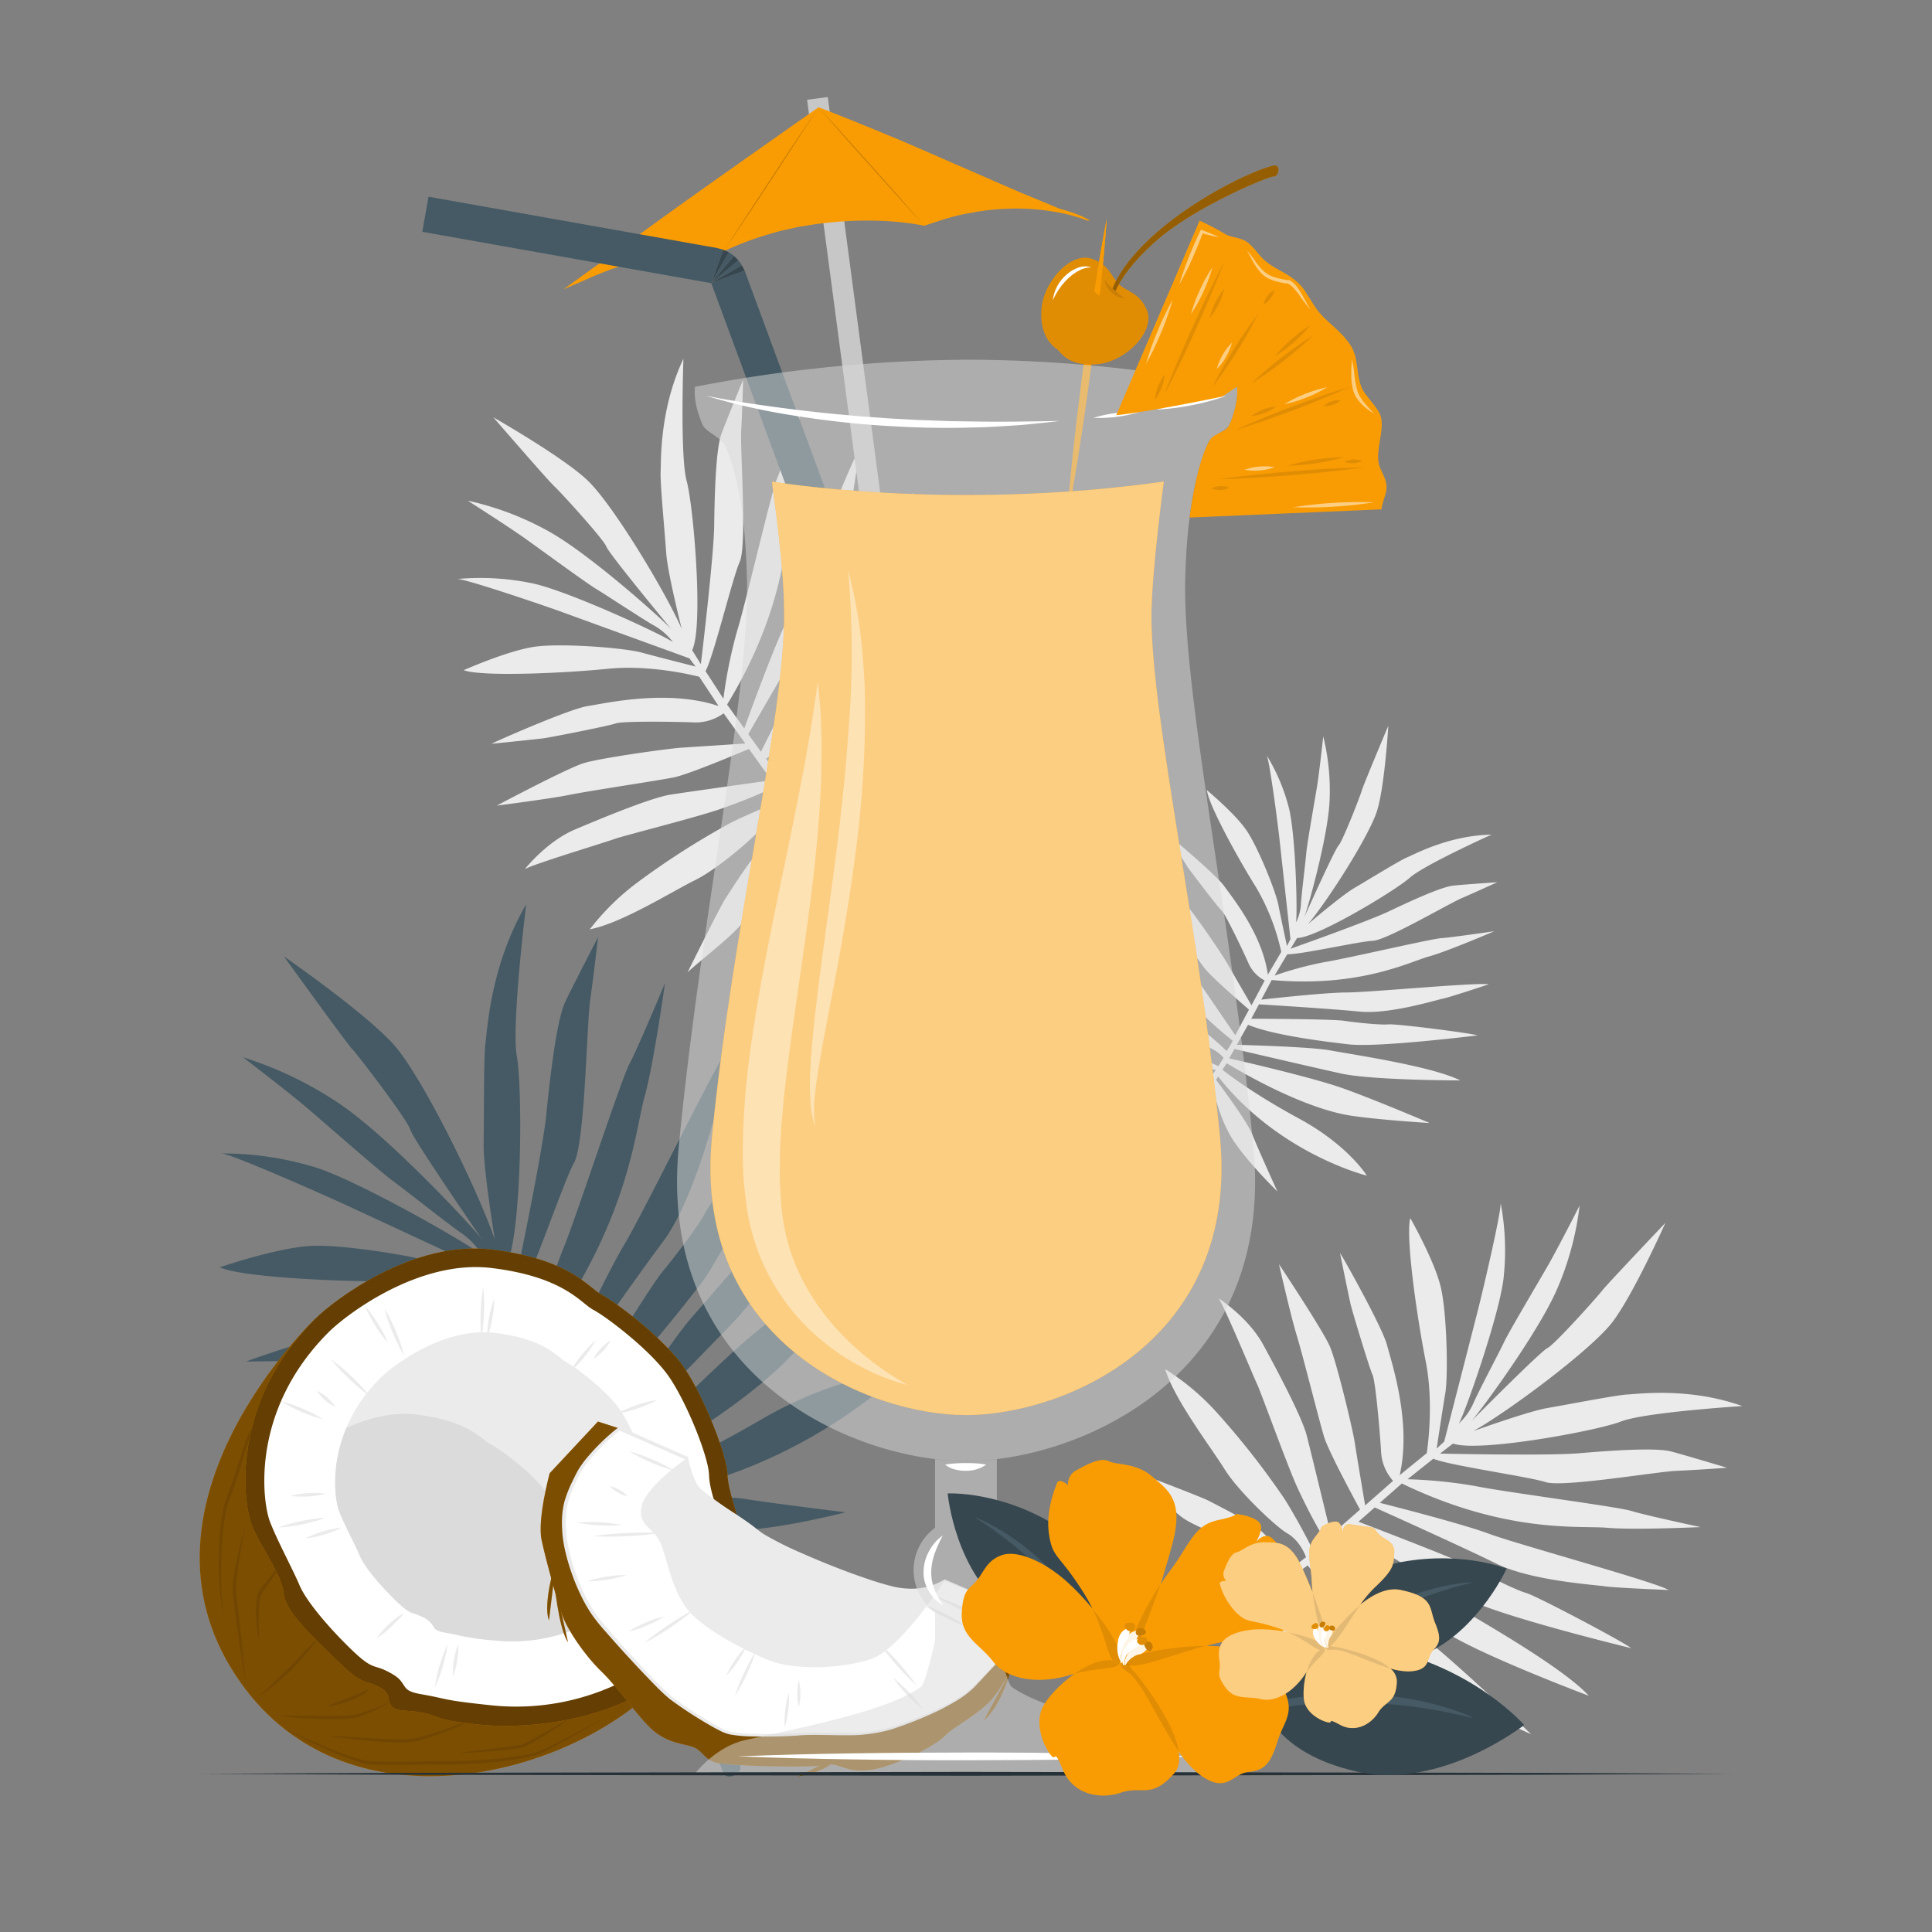 <svg xmlns="http://www.w3.org/2000/svg" viewBox="0 0 500 500"><rect x="0" y="0" width="500" height="500" fill="#808080" stroke="none"/><g id="freepik--background-complete--inject-480"><path d="M236.8,267.51c.18,1.23-2.29,2.68-3.31,1.48s-20.83-46.2-26.27-55.76a53.84,53.84,0,0,0-5.11,7.26c-2.21,3.87-7.73,16-11,19.54s-11.16,9.59-13.17,11.62c0,0,8.53-17.23,9.84-19.18s6.69-10.62,9.4-12.93,9.3-7.7,9.3-7.7L204.67,209s-4.26,1-6.56,4.15-12.48,11.82-18.17,14.6S160.79,239,152.65,240.5a63.26,63.26,0,0,1,12.61-12.34A206.92,206.92,0,0,1,189,213c3.45-1.81,13.41-6,13.93-5.93s-2.05-3.55-2.05-3.55a149.75,149.75,0,0,1-15.27,6.13C178.42,212,161,216.38,159,217.14s-20.88,6.45-23.17,7.79c0,0,5.61-7.14,13-10.27s19.81-8.24,24.64-9,26.17-3.73,26.17-3.73l-5.81-8.11s-15.34,6.56-19.53,7.39-21.83,3.46-26.87,4.49-18.86,2.79-18.86,2.79,18.22-9.69,22.53-11,21.77-3.77,25.4-4,16.39-1.07,16.39-1.07l-5.62-7.82a12.24,12.24,0,0,1-8.1,2.34c-5.2-.18-18.1-.35-19.8.28s-16.9,3.61-18.63,3.84-13.07,1.4-13.47,1.42,19.93-9,24.87-9.76,20.62-4.4,33.83,0l-5-7.57s-12.1-3.24-23.65-2.07-32.57,2.09-37.32.37c0,0,11.72-5.23,18.72-6.12s22.82.33,27.3,1.55,14,3.62,14,3.62l-1.61-2.12-33-12c-4.91-1.79-26.15-9-27.23-8.52a66,66,0,0,1,20.22,1.24c10,2.41,33.85,13.53,35.78,15.11a16,16,0,0,0-4.59-4.14c-2.58-1.38-12.56-8-15.24-9.61S140,142.27,135.7,139.22s-14.65-9.65-14.65-9.65a76.94,76.94,0,0,1,20.63,7.76c11,6,30.46,23.62,32.13,25.58,0,0-16.16-19.51-16.88-21.44s-12-14.3-13.44-15.58S127.67,108,127.67,108s17.74,10.09,24.27,16.21,20.14,28.68,24.48,38.51c0,0-3.66-14.46-4-19.58-.59-7.91-1.59-18.27-1.45-21.09s-.32-16.08,5.9-29.21c0,0-.91,25.34.84,31.65s4.42,37.57,1.42,43.78l2.25,3.62s3.34-27.61,3.45-35.82.43-19.89,1.88-23.79,5.61-14,5.61-14-.22,8.26-.5,13.23,1.54,29.56-.37,33.85-6.73,24.43-8.86,28.33l4.63,7.14a121.35,121.35,0,0,1,3.49-17.35c2.2-7,8.91-36.09,10.35-39.51s5.91-17.39,5.91-17.39-.91,17.38-2.19,24-.88,25.94-16.61,51.76l4.45,6.17s7.21-20.07,10.75-27.31,16.57-41.51,19.05-44.87c0,0-1.92,13.88-2.56,16.3s-3.27,18.88-8.63,27.47S193.66,190,193.66,190l3.27,4.55s12.25-24.67,14.72-28.24,6.86-10.55,7.85-13.11,15.05-23.8,16.91-25.7c0,0-11.43,32.77-16.85,41-2.42,3.69-13.53,21.21-21.25,27.89l4.45,6.5s11.66-22.2,15.93-27.89,20.28-28.89,28.9-35.33c0,0-13.26,27-20.2,35.55s-23.7,29-23.7,29l2.08,3s18.08-22.33,26.59-30.55S256,155.48,256,155.48s-8.54,14.93-14.22,23.1c-9.89,14.19-31.8,28.2-34.95,30.18l1.34,2.3s10.69-4.85,26.51-16,27.94-12.26,27.94-12.26-20,23.7-53,30.63l.67,1.15s17.22-3.24,22.24-2.85,21.35,1,21.35,1-13.32,4.75-22.7,5.83S211,216.35,211,216.35,235.84,260.91,236.8,267.51Z" style="fill:#ebebeb"></path><path d="M282.87,440.72c-1.2.29-2.9-2-1.8-3.16S325,412.31,334,406a54.29,54.29,0,0,0-7.72-4.37c-4.07-1.82-16.72-6.13-20.53-9.07s-10.64-10.17-12.86-12c0,0,18,6.8,20.05,7.9s11.23,5.63,13.8,8.09,8.56,8.51,8.56,8.51L338,403s-1.39-4.14-4.76-6.11-13-11.27-16.32-16.66-13-18-15.38-25.91A63.26,63.26,0,0,1,315,365.66a207.59,207.59,0,0,1,17.38,22.18c2.13,3.26,7.34,12.75,7.26,13.28s3.34-2.39,3.34-2.39a148.12,148.12,0,0,1-7.6-14.59c-3-7-9.07-23.86-10-25.82s-8.47-20.15-10-22.3c0,0,7.65,4.88,11.49,11.91S337,366.84,338.2,371.57s6.28,25.68,6.28,25.68l7.5-6.57s-8-14.63-9.27-18.72-5.58-21.38-7.1-26.3S331,327.17,331,327.17s11.43,17.18,13.19,21.34,5.89,21.29,6.43,24.89,2.68,16.2,2.68,16.2l7.23-6.36a12.24,12.24,0,0,1-3.12-7.83c-.33-5.19-1.43-18.05-2.22-19.68s-5.25-16.46-5.65-18.16-2.67-12.87-2.73-13.26,10.87,18.94,12.15,23.79,6.39,20.09,3.28,33.67l7-5.69s2-12.36-.26-23.74-5.26-32.21-4-37.1c0,0,6.35,11.15,7.92,18s1.91,22.75,1.14,27.32-2.23,14.32-2.23,14.32l1.95-1.8s7.45-29,8.74-34.07,6.43-26.91,5.82-27.93a66,66,0,0,1,.74,20.24c-1.41,10.22-10.15,35-11.53,37.09a16,16,0,0,0,3.67-5c1.12-2.71,6.73-13.29,8.07-16.11s8.74-15.26,11.36-19.82S408.8,312,408.8,312a77.15,77.15,0,0,1-5.69,21.3c-4.89,11.54-20.53,32.62-22.31,34.48,0,0,17.82-18,19.68-18.9s13-13.35,14.18-14.9S431,316.48,431,316.48s-8.3,18.64-13.76,25.74-26.56,22.85-35.92,28.14c0,0,14-5.06,19.08-5.95,7.82-1.37,18-3.38,20.86-3.52s16-1.89,29.64,3c0,0-25.3,1.59-31.41,4s-37,8.08-43.44,5.7l-3.38,2.6s27.81.61,36-.09,19.84-1.52,23.86-.45,14.44,4.21,14.44,4.21-8.24.59-13.22.8S404.43,385,400,383.57s-25-4.31-29.07-6.05l-6.66,5.31a122.61,122.61,0,0,1,17.61,1.77c7.23,1.51,36.8,5.33,40.35,6.44s17.88,4.17,17.88,4.17-17.39.8-24.15.18S390,397.06,362.8,383.93l-5.7,5s20.68,5.2,28.23,8,42.93,12.42,46.52,14.56c0,0-14-.56-16.47-.95s-19.11-1.41-28.19-5.9-31.41-14.51-31.41-14.51l-4.21,3.69s25.75,9.79,29.55,11.89,11.17,5.8,13.81,6.53,25.16,12.64,27.24,14.31c0,0-33.73-8.17-42.46-12.75-3.9-2.05-22.43-11.39-29.84-18.42l-6,5.07s23.24,9.42,29.32,13.12,30.74,17.35,38,25.3c0,0-28.12-10.56-37.35-16.62s-31.21-20.75-31.21-20.75l-2.83,2.37s24,15.81,33,23.48,23.48,21.48,23.48,21.48-15.69-7-24.37-11.9c-15.1-8.44-31.19-28.88-33.47-31.81l-2.15,1.55s5.87,10.17,18.55,24.82,14.93,26.6,14.93,26.6-25.53-17.55-35.67-49.74l-1.08.78S337.9,426,338,431s1.14,21.35,1.14,21.35-6-12.79-8-22,.14-20.32.14-20.32S289.34,439.12,282.87,440.72Z" style="fill:#ebebeb"></path><path d="M287.74,315.09c-.77.53-2.58-.66-2.11-1.75s24.32-29.56,29-36.44a40.39,40.39,0,0,0-6.62-1c-3.36-.21-13.45.12-16.93-.95s-10.23-4.34-12.28-5c0,0,14.53,0,16.28.25s9.43,1,11.91,2,8.32,3.72,8.32,3.72l1.34-2.15a9.4,9.4,0,0,0-5-3.05c-2.91-.5-12.18-4.5-16-7.43s-14-9.21-17.77-14.21a47.81,47.81,0,0,1,12.57,4.41,156,156,0,0,1,18.19,11c2.38,1.74,8.59,7.06,8.68,7.46s1.72-2.58,1.72-2.58a113.29,113.29,0,0,1-9.26-8.29c-4-4.12-12.77-14.44-14-15.58s-11.35-12-13-13.08c0,0,6.71,1.41,11.3,5.35s12.21,10.66,14.33,13.68,11.28,16.47,11.28,16.47l3.55-6.64s-9.58-8.2-11.54-10.76-9.64-13.62-12-16.69-8.2-11.83-8.2-11.83,12.66,9.09,15,11.56,9.84,13.48,11.18,15.87,6.21,10.75,6.21,10.75l3.42-6.43a9.21,9.21,0,0,1-4.3-4.7c-1.61-3.59-5.81-12.37-6.81-13.32s-8.1-10.23-8.83-11.33-5.32-8.38-5.47-8.64,12.74,10.49,14.93,13.57,9.87,12.5,11.29,22.92l3.47-5.9a57,57,0,0,0-6.51-16.7c-4.66-7.42-12.31-21.36-12.73-25.15,0,0,7.46,6.18,10.4,10.63s7.41,15.56,8.08,19,2.24,10.71,2.24,10.71l.9-1.79s-2.46-22.48-2.9-26.41-2.63-20.73-3.33-21.29a49.81,49.81,0,0,1,5.92,14.11c1.72,7.6,2.16,27.45,1.73,29.29a12,12,0,0,0,1.28-4.5c.07-2.21,1.21-11.18,1.4-13.54s2.11-13.11,2.75-17,1.63-13.15,1.63-13.15a58.52,58.52,0,0,1,1.65,16.57c-.38,9.46-5.81,28.53-6.58,30.32,0,0,7.81-17.47,8.88-18.6s5.66-12.92,6.05-14.32,6.84-16.7,6.84-16.7-.9,15.38-2.86,21.85-12.68,23.23-17.89,29.46c0,0,8.57-7.32,11.9-9.29,5.16-3.05,11.85-7.19,13.8-8S375,216.21,386,216c0,0-17.45,7.86-21.14,11.15s-24,15.56-29.18,15.61L334,245.53s19.81-7,25.41-9.66,13.61-6.36,16.74-6.68,11.33-.87,11.33-.87-5.67,2.61-9.13,4.09-19.51,10.93-23.05,11.07-18.79,3.61-22.15,3.48l-3.29,5.52A92.32,92.32,0,0,1,342.74,249c5.51-.86,27.42-6,30.23-6.2S386.72,241,386.72,241s-12.08,5.2-17,6.56-17.86,8.09-40.61,6.07l-2.69,5.08s16-1.84,22.09-1.86,33.65-2.66,36.76-2.11c0,0-10,3.34-11.89,3.72s-13.89,4.1-21.5,3.34-26.06-1.88-26.06-1.88l-2,3.73s20.8.05,24,.53,9.44,1.12,11.51.93,21.15,2.23,23.06,2.85c0,0-26,3.22-33.4,2.31-3.31-.4-18.89-2.07-26-5.06l-2.91,5.19s18.94.46,24.22,1.45,26.34,4.07,33.59,7.76c0,0-22.69,0-30.83-1.79s-27.58-6.34-27.58-6.34l-1.37,2.43s21.17,4.77,29.58,7.79S370,290.64,370,290.64s-13-.79-20.4-1.91c-12.92-2-29.73-12.1-32.13-13.56l-1.11,1.67s6.86,5.62,19.73,12.59,17.64,14.82,17.64,14.82-22.72-5.59-38.47-25.64l-.55.84s8,10.57,9.37,14.1,6.5,14.78,6.5,14.78-7.67-7.43-11.54-13.42-5.32-14.4-5.32-14.4S291.89,312.23,287.74,315.09Z" style="fill:#ebebeb"></path></g><g id="freepik--Plant--inject-480"><path d="M191.62,457.58c.09,1.54-3.13,3.08-4.28,1.47s-20.82-59.65-26.54-72.11a67.73,67.73,0,0,0-7.13,8.45c-3.17,4.57-11.36,19.08-15.84,23.07s-14.91,10.7-17.63,13c0,0,12.47-20.48,14.3-22.75s9.48-12.46,13.09-15S160,385.13,160,385.13l-1.88-3.74s-5.4.76-8.6,4.43S132.71,399.14,125.34,402s-25,11.84-35.29,12.88c0,0,5.74-6.82,17-14a257,257,0,0,1,31.17-16.18c4.49-1.87,17.32-6.06,18-5.85s-2.16-4.64-2.16-4.64a185.17,185.17,0,0,1-19.63,5.95c-9.23,2.1-31.32,5.63-33.95,6.35s-26.63,5.74-29.63,7.15c0,0,7.75-8.26,17.25-11.34s25.5-8.08,31.58-8.48,32.9-1.78,32.9-1.78l-6.33-10.7s-19.77,6.48-25.06,7-27.48,1.92-33.86,2.65-23.72,1.42-23.72,1.42,23.67-10.05,29.18-11.25,27.44-2.32,32-2.16,20.47.46,20.47.46l-6.13-10.33s-3.86,2.82-10.31,2-22.44-2.4-24.63-1.81-21.38,2.65-23.55,2.74-16.39.31-16.88.29,25.72-9,32-9.4,26.09-3.22,42,3.72l-5.35-9.95s-14.68-5.34-29.14-5.14-40.69-1-46.4-3.62c0,0,15.13-5.21,23.92-5.55s28.3,2.89,33.73,4.9,17,6,17,6l-1.76-2.8L90,312.07c-5.91-2.75-31.5-14.07-32.89-13.56a82.63,82.63,0,0,1,25,3.75c12.19,4.09,40.57,20.5,42.78,22.68a19.8,19.8,0,0,0-5.24-5.65c-3.06-2-14.73-11.31-17.89-13.6S85,291.48,80.05,287.22,62.9,273.63,62.9,273.63a95.91,95.91,0,0,1,24.78,11.89c13,8.65,35.25,32.66,37.11,35.27,0,0-17.93-26-18.62-28.47s-13.36-19.06-15-20.8-17.68-24-17.68-24S94.41,262,101.86,270.31s21.88,37.81,26.2,50.5c0,0-3-18.36-2.89-24.75.12-9.89,0-22.87.49-26.37s1.36-20,10.51-35.62c0,0-3.88,31.36-2.4,39.39s1.4,47.14-3,54.54l2.4,4.74s7.16-33.93,8.19-44.12,2.7-24.66,4.93-29.34,8.49-16.73,8.49-16.73-1.18,10.24-2.06,16.39-1.32,36.87-4.16,42-11,29.61-14.09,34.22l5,9.38s2.72-12.67,6.22-21.17,15-43.86,17.18-47.95,9.23-21,9.23-21-3,21.49-5.34,29.63-3.92,32.13-26.28,62.47l4.86,8.15s11.14-24.14,16.33-32.75,25.11-49.73,28.55-53.65c0,0-3.9,17-5,20s-6.12,23.09-13.71,33.18-25,35.15-25,35.15l3.55,6s17.92-29.3,21.37-33.46,9.67-12.35,11.17-15.43,21.29-27.91,23.81-30.07c0,0-17.77,39.44-25.39,49.08-3.41,4.31-19.12,24.87-29.44,32.32l4.82,8.56s16.9-26.31,22.83-32.9S207.55,307,219,300c0,0-19.42,32-29,41.95s-32.6,33.46-32.6,33.46l2.26,4s24.89-25.76,36.36-35,31.72-23.82,31.72-23.82-12.23,17.61-20.18,27.13c-13.83,16.55-42.57,31.56-46.69,33.68l1.41,3s13.81-4.86,34.67-17,36-12.17,36-12.17-27.38,27.25-69.15,32.26l.7,1.49s21.74-2.15,27.93-1.11,26.41,3.51,26.41,3.51-17.05,4.45-28.83,4.76-24.86-4.85-24.86-4.85S191.15,449.28,191.62,457.58Z" style="fill:#455a64"></path></g><g id="freepik--Coconut--inject-480"><path d="M81.56,341.32s-49.87,47.28-20.74,92c27.58,42.38,87.3,26.62,110.65,1.73Z" style="fill:#F99C04"></path><path d="M81.56,341.32s-49.87,47.28-20.74,92c27.58,42.38,87.3,26.62,110.65,1.73Z" style="opacity:0.5"></path><path d="M58.05,419.27A73.67,73.67,0,0,1,56.67,402a76.62,76.62,0,0,1,.64-8.68,28.38,28.38,0,0,1,.87-4.31c.22-.74.5-1.37.74-2.06l.71-2c.95-2.72,1.83-5.47,2.72-8.22l1.34-4.13a7.61,7.61,0,0,1,.38-1,5.62,5.62,0,0,1,.51-1c.36-.65.79-1.24,1.2-1.84A128.31,128.31,0,0,1,77.23,355.6c-1.9,2.18-3.79,4.37-5.62,6.6S68,366.68,66.33,369c-.38.6-.8,1.19-1.12,1.81l-.25.46-.2.47a9,9,0,0,0-.36,1l-1.3,4.13c-.86,2.76-1.72,5.52-2.65,8.27l-.74,2.05c-.24.67-.55,1.37-.74,2a27.55,27.55,0,0,0-.87,4.17c-.42,2.84-.61,5.72-.77,8.6s-.16,5.76-.06,8.64A67.18,67.18,0,0,0,58.05,419.27Z" style="opacity:0.1"></path><path d="M63.46,434.73c-.58-3.28-1.08-6.56-1.55-9.84S61,418.31,60.59,415l-.29-2.47a12.25,12.25,0,0,1,0-2.57,43.44,43.44,0,0,1,.73-5q1-4.89,2.42-9.67c-.3,1.63-.63,3.26-.91,4.89s-.61,3.26-.85,4.9-.5,3.27-.6,4.9a12.79,12.79,0,0,0,0,2.4l.33,2.47c.37,3.3.78,6.59,1.12,9.9S63.23,431.41,63.46,434.73Z" style="opacity:0.1"></path><path d="M67.08,439c.64-.67,1.31-1.3,2-1.95l2-1.89c1.32-1.27,2.7-2.5,4-3.78s2.48-2.7,3.76-4l1.94-2c.68-.64,1.32-1.29,2-1.9-.54.74-1.13,1.45-1.69,2.18l-1.75,2.12c-1.19,1.42-2.37,2.75-3.64,4.16a55.15,55.15,0,0,1-4.15,3.68C70.05,436.77,68.6,437.9,67.08,439Z" style="opacity:0.1"></path><path d="M73.29,447.22c3.3,1.53,6.61,3,10,4.44a83.11,83.11,0,0,0,10.2,3.72c.44.1.88.22,1.31.29s.86.15,1.31.16c.9.05,1.81.09,2.71.1,1.82,0,3.63,0,5.45,0,3.64,0,7.26-.2,10.93-.2,1.81.09,3.61,0,5.43-.05s3.62-.19,5.43-.33A87.83,87.83,0,0,0,136.8,454a17.37,17.37,0,0,0,2.59-.71,24.23,24.23,0,0,0,2.46-1.11c1.63-.8,3.24-1.63,4.85-2.47,3.24-1.66,6.45-3.38,9.67-5.08-3.13,1.87-6.29,3.67-9.46,5.46-1.6.88-3.2,1.74-4.82,2.58a24.65,24.65,0,0,1-2.48,1.19,20.21,20.21,0,0,1-2.66.8,78.15,78.15,0,0,1-10.86,1.51c-1.81.16-3.63.28-5.46.37s-3.66.17-5.48.09c-3.61,0-7.26.1-10.9.12-1.82,0-3.65,0-5.47,0-.92,0-1.83-.05-2.75-.13-.45,0-.93-.13-1.39-.19s-.9-.22-1.35-.33a80.78,80.78,0,0,1-10.2-4C79.78,450.52,76.5,448.93,73.29,447.22Z" style="opacity:0.1"></path><path d="M118.59,453.71c1.28-.2,2.57-.36,3.85-.54l3.86-.49c2.57-.34,5.16-.61,7.68-1a6.33,6.33,0,0,0,1.77-.48c.57-.26,1.14-.56,1.7-.86,1.14-.6,2.26-1.25,3.39-1.88l3.38-1.93,3.39-1.91c-1,.79-2.1,1.52-3.17,2.27L141.19,449c-1.09.72-2.21,1.38-3.34,2-.57.32-1.15.63-1.75.91a7.13,7.13,0,0,1-2,.57c-2.59.41-5.17.65-7.76.83S121.19,453.68,118.59,453.71Z" style="opacity:0.1"></path><path d="M84.36,449.15l10,.61c3.32.18,6.66.42,10,.35a17.74,17.74,0,0,0,4.84-.69c1.61-.42,3.18-.95,4.77-1.45s3.15-1.08,4.72-1.65,3.14-1.15,4.71-1.73a99,99,0,0,1-9.21,4c-1.56.61-3.16,1.12-4.78,1.58a18.61,18.61,0,0,1-5,.8c-1.69,0-3.37-.06-5-.16s-3.34-.22-5-.4C91,450.09,87.66,449.69,84.36,449.15Z" style="opacity:0.1"></path><path d="M72,444l3.73,0,3.73.06c2.48,0,5,.08,7.43,0,1.23,0,2.46-.06,3.68-.16a12.72,12.72,0,0,0,1.78-.25c.57-.11,1.18-.34,1.76-.51,1.17-.39,2.33-.82,3.48-1.28s2.3-.93,3.45-1.41a44.84,44.84,0,0,1-6.7,3.31,13.54,13.54,0,0,1-1.79.63,14.27,14.27,0,0,1-1.9.33c-1.25.13-2.5.19-3.75.21q-3.75,0-7.47-.24C77,444.61,74.47,444.38,72,444Z" style="opacity:0.1"></path><path d="M84.3,441.63c2-.83,3.91-1.5,5.85-2.23,1-.35,1.92-.74,2.87-1.14a13.57,13.57,0,0,0,2.72-1.48,7,7,0,0,1-2.41,2.08,18.4,18.4,0,0,1-2.88,1.35,26.92,26.92,0,0,1-3,.92A19.43,19.43,0,0,1,84.3,441.63Z" style="opacity:0.1"></path><path d="M67.08,424.75a40.51,40.51,0,0,1-.82-6.31,24.41,24.41,0,0,1,0-3.2,10.33,10.33,0,0,1,.66-3.23c.15-.25.29-.54.45-.75l.49-.63,1-1.26c.66-.82,1.3-1.66,2-2.48l2-2.45c.69-.79,1.36-1.61,2.08-2.39-.56.9-1.16,1.77-1.74,2.65l-1.82,2.6c-.59.87-1.23,1.71-1.85,2.56l-.94,1.27-.47.64c-.15.21-.23.4-.35.6a9.69,9.69,0,0,0-.64,2.94c-.12,1-.13,2.08-.16,3.12s0,2.1,0,3.15S67,423.69,67.08,424.75Z" style="opacity:0.1"></path><path d="M81.56,341.32c4.86-4.85,25.27-20.45,45.72-17.94s24.89,9.84,28.56,11.77,16.4,11.57,21.42,19.1,10.8,22.19,11,27.2,2.9,10.23,2.7,13.32-2.5,28.94-19.48,40.32-37.05,12.35-48,11.19-9.74-2.12-13.89-3-7.14-.1-8.39-1.93.29-3.09-3.38-4.92-3.86-.19-9.93-6.08-14.09-13.12-14.47-17.94-6.18-12.35-8.3-17.85S59.37,363.41,81.56,341.32Z" style="fill:#F99C04"></path><path d="M81.56,341.32c4.86-4.85,25.27-20.45,45.72-17.94s24.89,9.84,28.56,11.77,16.4,11.57,21.42,19.1,10.8,22.19,11,27.2,2.9,10.23,2.7,13.32-2.5,28.94-19.48,40.32-37.05,12.35-48,11.19-9.74-2.12-13.89-3-7.14-.1-8.39-1.93.29-3.09-3.38-4.92-3.86-.19-9.93-6.08-14.09-13.12-14.47-17.94-6.18-12.35-8.3-17.85S59.37,363.41,81.56,341.32Z" style="opacity:0.6"></path><path d="M85.11,344.71c4.49-4.47,23.31-18.86,42.17-16.54s22.95,9.07,26.33,10.85,15.12,10.67,19.75,17.61,10,20.46,10.14,25.09,2.67,9.43,2.49,12.28-2.31,26.68-18,37.18a61.71,61.71,0,0,1-41.41,10.09c-10.14-1.07-10.67-1.43-14.5-2.23s-6.15-.81-7.3-2.5-1.37-2.42-4.75-4.11-3.56-.18-9.17-5.61-11.56-12.34-13.34-16.55-5.69-11.38-7.65-16.45S64.65,365.08,85.11,344.71Z" style="fill:#fff"></path><path d="M98.47,356.6c3.16-3.15,16.39-13.27,29.66-11.64s16.14,6.38,18.52,7.63,10.63,7.51,13.89,12.39,7,14.39,7.13,17.65,1.88,6.63,1.75,8.63S167.8,410,156.78,417.42a43.38,43.38,0,0,1-29.12,7.09,63.89,63.89,0,0,1-10.2-1.57c-2.69-.56-4.33-.57-5.14-1.76a6.28,6.28,0,0,0-3.34-2.89c-2.38-1.19-2.5-.12-6.44-3.94s-8.14-8.68-9.39-11.64-4-8-5.38-11.57S84.08,370.93,98.47,356.6Z" style="fill:#ebebeb"></path><path d="M150.43,412.39a46.77,46.77,0,0,1-1.76,9.33,44.18,44.18,0,0,1-21,2.79,63.89,63.89,0,0,1-10.2-1.57c-2.69-.56-4.33-.56-5.14-1.76A6.27,6.27,0,0,0,109,418.3c-2.38-1.2-2.51-.14-6.45-3.95s-8.13-8.67-9.38-11.64-4-8-5.38-11.58c-1-2.5-2.4-11.48,1.85-21.56,5.32-2.46,11.7-4.24,18.09-3.49,13.72,1.63,16.69,6.38,19.16,7.64s11,7.51,14.36,12.39,7.25,14.39,7.39,17.64S150.56,410.38,150.43,412.39Z" style="fill:#dbdbdb"></path><path d="M124.58,346.33a51.75,51.75,0,0,1,.48-13.31,45.1,45.1,0,0,1,.2,6.67A46.56,46.56,0,0,1,124.58,346.33Z" style="fill:#ebebeb"></path><path d="M104.64,350.93a46.13,46.13,0,0,1-3-6,44.79,44.79,0,0,1-2.15-6.32,44.35,44.35,0,0,1,3,6A45.55,45.55,0,0,1,104.64,350.93Z" style="fill:#ebebeb"></path><path d="M100.37,347.49a35,35,0,0,1-5.85-9.43,30.41,30.41,0,0,1,3.29,4.49A32.52,32.52,0,0,1,100.37,347.49Z" style="fill:#ebebeb"></path><path d="M127.9,336.11a28,28,0,0,1-.51,5.19,27.14,27.14,0,0,1-1.36,5,31.42,31.42,0,0,1,1.87-10.22Z" style="fill:#ebebeb"></path><path d="M154.14,346.89a28,28,0,0,1-2.92,4.32,27.26,27.26,0,0,1-3.61,3.76,27.71,27.71,0,0,1,2.93-4.31A28.46,28.46,0,0,1,154.14,346.89Z" style="fill:#ebebeb"></path><path d="M153.52,351.74a11.91,11.91,0,0,1,1.95-2.72,11.69,11.69,0,0,1,2.59-2.13,12.89,12.89,0,0,1-4.54,4.85Z" style="fill:#ebebeb"></path><path d="M159.5,365.91a32.31,32.31,0,0,1,5.22-2.24,33,33,0,0,1,5.49-1.42,31.83,31.83,0,0,1-5.21,2.24A32.89,32.89,0,0,1,159.5,365.91Z" style="fill:#ebebeb"></path><path d="M167.8,390.42A30.5,30.5,0,0,1,173,389a29.66,29.66,0,0,1,5.34-.54,28.78,28.78,0,0,1-5.18,1.4A29.65,29.65,0,0,1,167.8,390.42Z" style="fill:#ebebeb"></path><path d="M168.48,393.61a52.61,52.61,0,0,1,13.5.33,52.61,52.61,0,0,1-13.5-.33Z" style="fill:#ebebeb"></path><path d="M175.23,391.49a13.79,13.79,0,0,1,6.75-1.07,11.6,11.6,0,0,1-3.31,1A12,12,0,0,1,175.23,391.49Z" style="fill:#ebebeb"></path><path d="M158.06,412.18a50.74,50.74,0,0,1,4.84,5,49.53,49.53,0,0,1,4.18,5.56,46.61,46.61,0,0,1-4.84-5A48.35,48.35,0,0,1,158.06,412.18Z" style="fill:#ebebeb"></path><path d="M152.22,420.09a22.59,22.59,0,0,1,1.08,4.6,21.73,21.73,0,0,1,.22,4.71,25.62,25.62,0,0,1-1.3-9.31Z" style="fill:#ebebeb"></path><path d="M104.64,417.46c-.57.6-1.08,1.23-1.65,1.81s-1.14,1.16-1.72,1.72A25.9,25.9,0,0,1,97.44,424a22.72,22.72,0,0,1,3.23-3.68,23.76,23.76,0,0,1,1.87-1.59A9,9,0,0,1,104.64,417.46Z" style="fill:#ebebeb"></path><path d="M79,398.14a27.71,27.71,0,0,1,9.41-2.8,24.55,24.55,0,0,1-4.58,1.82A25.07,25.07,0,0,1,79,398.14Z" style="fill:#ebebeb"></path><path d="M72,395.34a40.56,40.56,0,0,1,6.07-1.7,39.23,39.23,0,0,1,6.23-.85,40.44,40.44,0,0,1-6.06,1.7A40.55,40.55,0,0,1,72,395.34Z" style="fill:#ebebeb"></path><path d="M75.19,387.14a22,22,0,0,1,4.53-.72,21.33,21.33,0,0,1,4.58.15,24.12,24.12,0,0,1-9.11.57Z" style="fill:#ebebeb"></path><path d="M72.73,362.65a36.29,36.29,0,0,1,5.63,1.93,34.89,34.89,0,0,1,5.29,2.74,41.22,41.22,0,0,1-10.92-4.67Z" style="fill:#ebebeb"></path><path d="M82,359.94a10.28,10.28,0,0,1,2.66,1.74,10.53,10.53,0,0,1,2.09,2.4A11.6,11.6,0,0,1,82,359.94Z" style="fill:#ebebeb"></path><path d="M85.61,351.74A50.34,50.34,0,0,1,91,356.25a48.46,48.46,0,0,1,4.77,5.14,49.48,49.48,0,0,1-5.37-4.51A50.39,50.39,0,0,1,85.61,351.74Z" style="fill:#ebebeb"></path><path d="M112.52,436.78a40.18,40.18,0,0,1,3.33-11.29,40.18,40.18,0,0,1-3.33,11.29Z" style="fill:#ebebeb"></path><path d="M117.22,433.89a20.77,20.77,0,0,1,1.37-8.4,21.24,21.24,0,0,1-1.37,8.4Z" style="fill:#ebebeb"></path><path d="M268.47,419.12s-8.27,17.51-12.76,21.68-9.09,6.16-11.38,8.61-13.3,8-19.55,8.71-7.71-2.2-11.26-1.36-26,.32-28.75-.74-3.07-3.09-5.51-3.93-5.7-.87-9.53-3.69-9.19-11.08-13.9-15.63-9-11.06-10.36-14.85-4.13-13.92-5.3-19.32,2.09-17.34,2.09-17.34l12.49-13.37,5.55,1.8c6.08,13.75,21.18,55.59,38.53,59.91C220,434.86,268.47,419.12,268.47,419.12Z" style="fill:#F99C04"></path><path d="M216.48,454.76s-.57,3.2-10,5" style="fill:#F99C04"></path><path d="M143.38,408.85S144.5,421.43,147,425" style="fill:#F99C04"></path><path d="M144,403.42s-3.66,11.53-1.92,15.91" style="fill:#F99C04"></path><path d="M261.56,432.39s-2.5,9.18-6.93,12.81" style="fill:#F99C04"></path><g style="opacity:0.5"><path d="M268.47,419.12s-8.27,17.51-12.76,21.68-9.09,6.16-11.38,8.61-13.3,8-19.55,8.71-7.71-2.2-11.26-1.36-26,.32-28.75-.74-3.07-3.09-5.51-3.93-5.7-.87-9.53-3.69-9.19-11.08-13.9-15.63-9-11.06-10.36-14.85-4.13-13.92-5.3-19.32,2.09-17.34,2.09-17.34l12.49-13.37,5.55,1.8c6.08,13.75,21.18,55.59,38.53,59.91C220,434.86,268.47,419.12,268.47,419.12Z"></path><path d="M216.48,454.76s-.57,3.2-10,5"></path><path d="M143.38,408.85S144.5,421.43,147,425"></path><path d="M144,403.42s-3.66,11.53-1.92,15.91"></path><path d="M261.56,432.39s-2.5,9.18-6.93,12.81"></path></g><path d="M268.47,419.12l-23.94-10.18s-4.33,3.24-11.56,2.26-32.27-11.07-36.59-14.72-14.53-9.23-16.22-12.16a25.32,25.32,0,0,1-2.42-7l-17.44-7.67s-8.06,6.24-10.88,12-3.77,8-3.46,14.41,4.14,17.58,9,23.43,15.73,17.73,18.89,20.1,10.74,7.28,14,8.58,15.51.78,20.62.49,14.95.89,21.93-1.35,17.28-6.44,21.62-10.82S268.47,419.12,268.47,419.12Z" style="fill:#fff"></path><path d="M268.47,419.12l-24-10,.16,0a16.71,16.71,0,0,1-9.57,2.52,21.69,21.69,0,0,1-4.94-.74c-1.61-.41-3.19-.9-4.77-1.41-6.3-2.07-12.47-4.48-18.54-7.14a85.85,85.85,0,0,1-8.92-4.41,16.61,16.61,0,0,1-2.07-1.44c-.63-.52-1.29-1-2-1.48-1.34-1-2.72-1.87-4.1-2.78a91.91,91.91,0,0,1-8.13-5.74,9.15,9.15,0,0,1-1.76-1.9,16,16,0,0,1-1.1-2.29,28.79,28.79,0,0,1-1.42-4.83l.23.29-17.46-7.64.44-.05a53.2,53.2,0,0,0-8.44,8.33,24.78,24.78,0,0,0-1.67,2.42c-.48.83-.92,1.73-1.34,2.63A30.37,30.37,0,0,0,147,388.9a21,21,0,0,0-.55,5.82,29.68,29.68,0,0,0,.69,5.86,53.21,53.21,0,0,0,3.75,11.24,40.22,40.22,0,0,0,2.84,5.2,45.06,45.06,0,0,0,3.68,4.66q3.91,4.53,8,8.92a117.81,117.81,0,0,0,8.41,8.46,105.86,105.86,0,0,0,10,6.6c.86.5,1.72,1,2.6,1.44a10.56,10.56,0,0,0,2.69,1.07,34,34,0,0,0,5.9.53c4,.1,8,0,12-.21s8,0,12,0A38.76,38.76,0,0,0,230.64,447a105.39,105.39,0,0,0,11.16-4.31,59.09,59.09,0,0,0,5.31-2.73,25.17,25.17,0,0,0,4.8-3.51Zm0,0-16.35,17.56a26.08,26.08,0,0,1-4.82,3.62c-1.72,1-3.5,2-5.31,2.82a100.19,100.19,0,0,1-11.18,4.41,39.55,39.55,0,0,1-11.93,1.54c-4,.06-8-.26-12,.05s-8,.35-12,.27a36.29,36.29,0,0,1-6-.52,11.6,11.6,0,0,1-2.87-1.13c-.9-.45-1.77-.94-2.64-1.45a105.09,105.09,0,0,1-10.07-6.61c-1.58-1.31-3-2.74-4.38-4.16s-2.78-2.88-4.15-4.35q-4.1-4.38-8.05-8.91a46,46,0,0,1-3.77-4.73,41,41,0,0,1-2.93-5.31,54.91,54.91,0,0,1-3.88-11.44,30,30,0,0,1-.69-6,22.31,22.31,0,0,1,.6-6.08,32.3,32.3,0,0,1,2.25-5.65c.43-.9.87-1.8,1.39-2.7a27.43,27.43,0,0,1,1.75-2.51,54.67,54.67,0,0,1,8.62-8.45l.2-.16.24.11L177.89,377l.19.08,0,.21a27.47,27.47,0,0,0,1.35,4.68,15.17,15.17,0,0,0,1,2.19,8.53,8.53,0,0,0,1.59,1.72,91.28,91.28,0,0,0,8.05,5.73c1.37.91,2.75,1.84,4.1,2.81s2.59,2.1,4,2.91a86.51,86.51,0,0,0,8.83,4.41c6,2.67,12.19,5.11,18.45,7.2,1.57.51,3.14,1,4.74,1.41a20.3,20.3,0,0,0,4.83.78,16.31,16.31,0,0,0,9.36-2.33l.08-.05.08,0Z" style="fill:#ebebeb"></path><path d="M171,399.49c1.75,4.3,2.55,10.47,6.15,16s15.13,11.43,21.7,14.13,19,2.29,26.56-.25,18.77-19.86,19.12-20.4c-.26.18-4.55,3.2-11.55,2.24-7.22-1-32.27-11.06-36.58-14.72s-14.54-9.22-16.23-12.15a25.69,25.69,0,0,1-2.42-6.95s-10.38,7.09-11.65,12.29S169.24,395.2,171,399.49Z" style="fill:#ebebeb"></path><path d="M257.64,420.18A101.19,101.19,0,0,0,241,412.67a104.53,104.53,0,0,0,16.62,7.51Z" style="fill:#ebebeb"></path><path d="M250.35,421.07a47.58,47.58,0,0,0-5.61-3.33,46.85,46.85,0,0,0-6-2.59,46.82,46.82,0,0,0,5.62,3.32A48.22,48.22,0,0,0,250.35,421.07Z" style="fill:#ebebeb"></path><path d="M237.3,436.29A70.42,70.42,0,0,0,227.37,425,60.9,60.9,0,0,0,232,430.9,62.28,62.28,0,0,0,237.3,436.29Z" style="fill:#ebebeb"></path><path d="M195.67,427.27a44.3,44.3,0,0,0-3.11,5.69,43.68,43.68,0,0,0-2.38,6,52.2,52.2,0,0,0,5.49-11.72Z" style="fill:#ebebeb"></path><path d="M193.25,425.92a24.09,24.09,0,0,0-3,3.66,23.59,23.59,0,0,0-2.31,4.11,27.57,27.57,0,0,0,5.29-7.77Z" style="fill:#ebebeb"></path><path d="M179.69,416.5a68.34,68.34,0,0,0-6.74,4.05,67,67,0,0,0-6.29,4.72,65.29,65.29,0,0,0,6.74-4A67.09,67.09,0,0,0,179.69,416.5Z" style="fill:#ebebeb"></path><path d="M172,418.3a27.52,27.52,0,0,0-4.82,1.6,27.89,27.89,0,0,0-4.5,2.34,27.52,27.52,0,0,0,4.82-1.6A28.28,28.28,0,0,0,172,418.3Z" style="fill:#ebebeb"></path><path d="M231.15,434.24a32.48,32.48,0,0,0,3.51,4.29,32.84,32.84,0,0,0,4.09,3.72,33,33,0,0,0-3.51-4.29A34.4,34.4,0,0,0,231.15,434.24Z" style="fill:#ebebeb"></path><path d="M206.73,434.85a14.89,14.89,0,0,0,0,6.94,13.23,13.23,0,0,0,.41-3.47A13.74,13.74,0,0,0,206.73,434.85Z" style="fill:#ebebeb"></path><path d="M204.16,438.09a25.57,25.57,0,0,0-1.08,9,25.57,25.57,0,0,0,1.08-9Z" style="fill:#ebebeb"></path><path d="M162.12,407.63a29.07,29.07,0,0,0-5.12.4,28.21,28.21,0,0,0-5,1.2,29.07,29.07,0,0,0,5.12-.4A28.21,28.21,0,0,0,162.12,407.63Z" style="fill:#ebebeb"></path><path d="M171.19,396.71a98,98,0,0,0-17.79.85,85.61,85.61,0,0,0,8.92,0A88.35,88.35,0,0,0,171.19,396.71Z" style="fill:#ebebeb"></path><path d="M161,394.66a43.48,43.48,0,0,0-11.76-.6,42.43,42.43,0,0,0,11.76.6Z" style="fill:#ebebeb"></path><path d="M162.4,387.22a7.66,7.66,0,0,0-2.09-1.65,8,8,0,0,0-2.49-.95,7.47,7.47,0,0,0,2.09,1.65A8,8,0,0,0,162.4,387.22Z" style="fill:#ebebeb"></path><path d="M174.62,380.66a46.35,46.35,0,0,0-5.75-2.92,44.38,44.38,0,0,0-6.08-2.17,45.78,45.78,0,0,0,5.76,2.92A45.11,45.11,0,0,0,174.62,380.66Z" style="fill:#ebebeb"></path></g><g id="freepik--pina-colada--inject-480"><rect x="219.97" y="24.71" width="5.4" height="169.37" transform="translate(457.79 188.61) rotate(172.45)" style="fill:#c7c7c7"></rect><path d="M145.75,74.89l4.5-1.92c1.41-.62,2.85-1.29,4.29-1.86s2.92-1.19,4.42-1.69a85.47,85.47,0,0,1,9.15-2.66,71.45,71.45,0,0,1,9.31-1.47,46,46,0,0,1,9,0l.33,0,.41-.19a80.9,80.9,0,0,1,12.61-4.71c2.17-.69,4.41-1.08,6.59-1.61,2.22-.35,4.42-.78,6.63-1a93.92,93.92,0,0,1,13.15-.68,75.8,75.8,0,0,1,12.49,1.2l.59.12.6-.22c1.78-.53,3.52-1.18,5.32-1.69s3.57-1,5.42-1.28A60.15,60.15,0,0,1,261.48,54a56.86,56.86,0,0,1,10.61.68,46,46,0,0,1,5,1l2.37.7c.39.12.75.27,1.15.41a2.06,2.06,0,0,1,.54.2l.29.12c.13.1,0,0,.21-.06s.22.09.35.12-.21-.35-.28-.32l-.26-.14-.5-.28c-.38-.18-.71-.35-1.07-.5-.74-.33-1.51-.62-2.31-.9-1-.34-2-.66-3.14-.93L263.81,49.7l-17.09-7.44c-5.59-2.44-11.13-4.89-16.67-7.19s-11.22-4.59-16.9-6.82l-1.31-.49-1.2.84L195.25,39.43c-5.13,3.63-10.24,7.22-15.36,10.87-10.15,7.21-20.1,14.55-30.25,21.83a.6.6,0,0,0-.13.09Z" style="fill:#F99C04"></path><path d="M187.18,65.15c4-6.29,8.15-12.51,12.23-18.77s8.23-12.45,12.43-18.62c-4,6.29-8.15,12.51-12.22,18.76S191.38,59,187.18,65.15Z" style="opacity:0.2"></path><path d="M239.24,58.47c-4.65-5-9.19-10.19-13.79-15.28S216.33,33,211.84,27.76c4.65,5,9.19,10.18,13.79,15.27S234.75,53.28,239.24,58.47Z" style="opacity:0.2"></path><rect x="224.45" y="64.36" width="9.22" height="234.9" transform="translate(506.9 273.06) rotate(159.74)" style="fill:#455a64"></rect><rect x="142.9" y="24.11" width="9.22" height="75.98" transform="translate(234.46 -72.26) rotate(100.08)" style="fill:#455a64"></rect><polygon points="184.06 73.23 192.71 70.03 191.98 68.63 184.06 73.23" style="fill:#37474f"></polygon><polygon points="184.06 73.23 191.98 68.63 191.07 67.33 184.06 73.23" style="fill:#455a64"></polygon><polygon points="184.06 73.23 191.07 67.33 189.94 66.21 184.06 73.23" style="fill:#37474f"></polygon><polygon points="184.06 73.23 189.94 66.21 188.64 65.29 184.06 73.23" style="fill:#455a64"></polygon><polygon points="184.06 73.23 188.64 65.29 187.19 64.62 184.06 73.23" style="fill:#37474f"></polygon><polygon points="184.06 73.23 187.19 64.62 185.65 64.21 184.06 73.23" style="fill:#455a64"></polygon><path d="M276,135.64q.74-10,1.84-19.86c.7-6.6,1.53-13.19,2.38-19.78s1.79-13.15,2.81-19.71,2.13-13.11,3.38-19.64q-.72,10-1.83,19.86c-.71,6.61-1.53,13.2-2.38,19.78s-1.8,13.16-2.83,19.72S277.28,129.12,276,135.64Z" style="fill:#F99C04"></path><path d="M284.36,94.22c-3.94.46-7.88-.19-10.51-3.61-3.61-2.46-4.54-6.27-4.35-10.22.34-7.34,7.59-15.39,13.16-13.39,4.65,1.68,4.88,4.69,7,6.65s5.11,2,7.11,6.49C299.15,85.55,291.64,93.35,284.36,94.22Z" style="fill:#F99C04"></path><path d="M284.36,94.22c-3.94.46-7.88-.19-10.51-3.61-3.61-2.46-4.54-6.27-4.35-10.22.34-7.34,7.59-15.39,13.16-13.39,4.65,1.68,4.88,4.69,7,6.65s5.11,2,7.11,6.49C299.15,85.55,291.64,93.35,284.36,94.22Z" style="opacity:0.1"></path><path d="M287.91,74.61c6.7-15.86,33.12-29.69,41.59-31.74,2.13-.52,1.41,2.91.21,2.78s-19.93,7.65-29.78,16.06c-9.21,7.86-11.23,13.64-11.23,13.64Z" style="fill:#F99C04"></path><path d="M287.91,74.61c6.7-15.86,33.12-29.69,41.59-31.74,2.13-.52,1.41,2.91.21,2.78s-19.93,7.65-29.78,16.06c-9.21,7.86-11.23,13.64-11.23,13.64Z" style="opacity:0.4"></path><path d="M285.93,72.45A16.32,16.32,0,0,0,288.34,75c.43.38.88.74,1.34,1.11s.95.72,1.42,1.15a6.1,6.1,0,0,1-3.41-1.52,6.17,6.17,0,0,1-1.22-1.47A3.68,3.68,0,0,1,285.93,72.45Z" style="opacity:0.1"></path><path d="M282.45,69.2a6.86,6.86,0,0,0-3.3.88,12.55,12.55,0,0,0-2.74,2,17.39,17.39,0,0,0-3.94,5.66,10.3,10.3,0,0,1,3.25-6.39,9.61,9.61,0,0,1,3.11-2A5.2,5.2,0,0,1,282.45,69.2Z" style="fill:#fff"></path><path d="M286.44,56.66c-.44,6.05-1,12.1-1.65,18.11-.05.58-.12,1.16-.18,1.74h0a3.53,3.53,0,0,1-1.38-1.2c.08-.56.17-1.14.27-1.71C284.36,68,285.36,62.29,286.44,56.66Z" style="fill:#F99C04"></path><path d="M320.2,459.06H179.79s5.38-7,13-8.71c15-3.38,37-7.54,45.56-13.81,1.2-.88,3.64-11.9,3.64-11.9v-7.35a13.57,13.57,0,0,1,0-21.89V377.62a63.08,63.08,0,0,0,16,0V395.4a13.57,13.57,0,0,1,0,21.89l.1,7.4s2.5,11,3.73,11.85c8.81,6.43,31.92,10.81,46.76,14.12C315.47,452.18,320.2,459.06,320.2,459.06Z" style="fill:#dbdbdb;opacity:0.5"></path><path d="M190.89,454.55q14.78-.58,29.55-.78c9.85-.16,19.7-.2,29.55-.22s19.7.06,29.56.22,19.7.39,29.55.78q-14.78.58-29.55.78c-9.86.16-19.71.2-29.56.22s-19.7-.06-29.55-.22S200.74,454.94,190.89,454.55Z" style="fill:#fff"></path><path d="M244,397.37a33.84,33.84,0,0,0-2.06,4.55,15.56,15.56,0,0,0-.93,4.59,14.65,14.65,0,0,0,.12,2.29,13.18,13.18,0,0,0,.61,2.25,14.74,14.74,0,0,0,1,2.2c.36.74.87,1.4,1.27,2.2a13.78,13.78,0,0,1-2.06-1.61,9.94,9.94,0,0,1-1.61-2.13,9,9,0,0,1-1.31-5.27,11.23,11.23,0,0,1,1.51-5.17A11.53,11.53,0,0,1,244,397.37Z" style="fill:#fff"></path><path d="M244.59,379.05a22.77,22.77,0,0,1,2.72-.32c.87-.06,1.73-.08,2.59-.08s1.71,0,2.58.06a18.17,18.17,0,0,1,2.73.34,8.89,8.89,0,0,1-5.31,1.59,10.29,10.29,0,0,1-2.76-.35A6.88,6.88,0,0,1,244.59,379.05Z" style="fill:#fff"></path><path d="M250,378.12c28.55,0,80.17-21.43,74.37-81.47S306,179.35,306.74,149.53c.36-13.75,2.15-26.33,5.91-34.82,1-2.16,4.83-3.12,5.57-4.87,2.65-6.26,1.9-9.74,1.9-9.74s-30.33-7-70.13-7a379.88,379.88,0,0,0-70.11,7s-.75,3.48,1.9,9.74c.84,2,4.86,3.25,6,5.76,3.7,8.4,5.18,20.65,5.52,33.92.78,29.83-11.83,87.09-17.63,147.13S221.45,378.12,250,378.12Z" style="fill:#dbdbdb;opacity:0.5"></path><path d="M299.26,106c3-.88,5.95-1.51,8.95-2.11s6-1.12,9.08-1.42a59.87,59.87,0,0,1-8.89,2.4A60.71,60.71,0,0,1,299.26,106Z" style="fill:#fff"></path><path d="M283,108.14a32.5,32.5,0,0,1,5.87-1.25,31.52,31.52,0,0,1,6-.26A36.1,36.1,0,0,1,283,108.14Z" style="fill:#fff"></path><path d="M182.7,102.42c7.54,1.51,15.15,2.59,22.75,3.55,3.81.47,7.62.9,11.43,1.25l5.73.52,5.73.41c1.91.17,3.83.23,5.74.35s3.83.22,5.74.26l5.75.22,5.75.09c7.67.15,15.35,0,23.05-.13-1.91.23-3.83.44-5.74.62s-3.83.42-5.76.53c-3.84.23-7.69.52-11.54.55-7.71.25-15.42,0-23.12-.5s-15.37-1.39-23-2.63A168,168,0,0,1,182.7,102.42Z" style="fill:#fff"></path><path d="M250,366.22c25.24,0,70.86-19,65.73-72S298,185.89,298,159.52c0-11.41,3.2-34.89,3.2-34.89-55.51,7.83-101.4,0-101.4,0,.12,2,3.14,20.52,3.14,34.89,0,26.37-13.55,81.61-18.68,134.66S224.76,366.22,250,366.22Z" style="fill:#F99C04"></path><g style="opacity:0.5"><path d="M250,366.22c25.24,0,70.86-19,65.73-72S298,185.89,298,159.52c0-11.41,3.2-34.89,3.2-34.89-55.51,7.83-101.4,0-101.4,0,.12,2,3.14,20.52,3.14,34.89,0,26.37-13.55,81.61-18.68,134.66S224.76,366.22,250,366.22Z" style="fill:#fff"></path></g><path d="M211.65,176.45c.23,2.07.39,4.15.59,6.24s.22,4.18.3,6.28c.19,4.19,0,8.37,0,12.57-.36,8.36-1.06,16.71-2,25-1.91,16.56-4.64,32.91-6.7,49.14l-.72,6.08c-.27,2-.37,4-.58,6.06l-.29,3-.17,3-.16,3-.09,1.51v1.49c0,2-.07,4,0,6s.23,3.91.33,5.88A56.52,56.52,0,0,0,204.31,323c4.58,14.74,16.08,27.33,30.6,35.42a50.94,50.94,0,0,1-11.78-4.56,58.57,58.57,0,0,1-10.67-7.13,55.09,55.09,0,0,1-15.53-21,56.88,56.88,0,0,1-3.62-12.85c-.26-2.16-.53-4.33-.76-6.51s-.2-4.31-.3-6.47a187.69,187.69,0,0,1,1.59-25.42c2.13-16.68,5.55-33,8.88-49.14,1.72-8.1,3.33-16.18,4.91-24.29S210.48,184.74,211.65,176.45Z" style="fill:#fff;opacity:0.4"></path><path d="M211.09,291.58c-1.22-2.81-1.35-6-1.46-9s.11-6.1.28-9.13c.46-6.06,1.13-12.08,1.9-18.08,1.49-12,3.27-23.9,4.75-35.82q1.13-8.94,2-17.89c.59-6,1-11.94,1.41-17.92a240.82,240.82,0,0,0-.46-36,116.3,116.3,0,0,1,3.35,17.89c.36,3,.55,6.06.76,9.1s.23,6.08.25,9.12a273.82,273.82,0,0,1-2.39,36.34c-1.51,12-3.59,24-5.87,35.81-1.1,5.93-2.3,11.84-3.31,17.76-.52,2.95-1,5.92-1.33,8.9-.1.74-.16,1.48-.21,2.23l-.09,1.12v1.12l0,1.12.07,1.12A14.23,14.23,0,0,0,211.09,291.58Z" style="fill:#fff;opacity:0.4"></path><path d="M288.88,107.45,310.45,57.1a66.68,66.68,0,0,1,6.79,3.56c1.4.81,3.72.79,5.39,1.9,1.88,1.25,3.13,3.66,5.22,5.29,2.67,2.08,5.67,2.94,8.42,5.66,1.79,1.76,3.35,5.2,5.06,7.24,2.51,3,6.22,5.31,8.36,8.9,1.92,3.22,1.23,6.84,2.66,10.56.84,2.2,4.34,5.23,5,7.61.88,3.38-1,7.67-.64,11.42.22,2.43,2.16,4.29,2.12,6.87,0,1.87-1.12,3.77-1.31,5.71l-49.66,2.12s1.78-14.55,5.35-20.17c.83-1.31,3.77-2.1,4.6-3.25s2.81-6.72,2.3-10.42l-3.81,2.54S297.32,106.63,288.88,107.45Z" style="fill:#F99C04"></path><path d="M301.17,102.42c1.11-3,2.33-5.91,3.56-8.83s2.51-5.82,3.81-8.72,2.63-5.76,4-8.62L314.64,72c.72-1.41,1.42-2.84,2.18-4.23-.55,1.49-1.16,3-1.74,4.43l-1.83,4.39c-1.22,2.93-2.51,5.82-3.8,8.72s-2.63,5.76-4,8.62S302.66,99.61,301.17,102.42Z" style="opacity:0.1"></path><path d="M313.75,100.21a109.1,109.1,0,0,1,5.5-9.73,108.09,108.09,0,0,1,6.34-9.2A110.43,110.43,0,0,1,320.1,91,110.57,110.57,0,0,1,313.75,100.21Z" style="opacity:0.1"></path><path d="M323.84,99.26a91.77,91.77,0,0,1,7.71-6.64,89.9,89.9,0,0,1,8.32-5.84,91.39,91.39,0,0,1-7.71,6.63A91.36,91.36,0,0,1,323.84,99.26Z" style="opacity:0.1"></path><path d="M319.67,111.31c2.38-1.12,4.79-2.13,7.22-3.13s4.86-2,7.3-2.89,4.91-1.83,7.39-2.67l3.73-1.25c1.25-.39,2.49-.81,3.76-1.16-1.19.57-2.39,1.07-3.59,1.62l-3.63,1.51c-2.41,1-4.86,2-7.3,2.89s-4.91,1.82-7.39,2.66S322.19,110.58,319.67,111.31Z" style="opacity:0.1"></path><path d="M315.55,124c3.12-.46,6.25-.81,9.38-1.15s6.26-.61,9.4-.88,6.28-.49,9.42-.65l4.72-.25c1.57,0,3.14-.12,4.72-.14-1.56.24-3.12.42-4.68.63l-4.7.52c-3.13.35-6.26.62-9.4.88s-6.28.49-9.42.65S318.7,124,315.55,124Z" style="opacity:0.1"></path><path d="M333.3,120.51a55.17,55.17,0,0,1,14.59-2.22,55.17,55.17,0,0,1-14.59,2.22Z" style="opacity:0.1"></path><path d="M313,82.44a19.12,19.12,0,0,1,3.86-7.77A19.29,19.29,0,0,1,313,82.44Z" style="opacity:0.1"></path><path d="M323.84,107.66a12.28,12.28,0,0,1,6.43-2.46,10.64,10.64,0,0,1-3,1.7A10.88,10.88,0,0,1,323.84,107.66Z" style="opacity:0.1"></path><path d="M298.91,103.48a11.35,11.35,0,0,1,.79-3.45,10.83,10.83,0,0,1,1.72-3.09,12.55,12.55,0,0,1-2.51,6.54Z" style="opacity:0.1"></path><path d="M342.51,105.07a5.76,5.76,0,0,1,4.44-1.48,5.15,5.15,0,0,1-2.06,1.22A5.22,5.22,0,0,1,342.51,105.07Z" style="opacity:0.1"></path><path d="M327,78.82a5.33,5.33,0,0,1,1-2.18,5.25,5.25,0,0,1,1.81-1.57,5.12,5.12,0,0,1-1,2.17A5.22,5.22,0,0,1,327,78.82Z" style="opacity:0.1"></path><path d="M313.49,126.41a5.2,5.2,0,0,1,2.32-.6,5.08,5.08,0,0,1,2.36.4,5.2,5.2,0,0,1-2.32.6A5.35,5.35,0,0,1,313.49,126.41Z" style="opacity:0.1"></path><path d="M347.89,119.5a5.73,5.73,0,0,1,4.68-.2,5.73,5.73,0,0,1-4.68.2Z" style="opacity:0.1"></path><path d="M329.93,92.22a33.29,33.29,0,0,1,4.3-4.42,33.87,33.87,0,0,1,4.95-3.66,33.29,33.29,0,0,1-4.3,4.42A33.87,33.87,0,0,1,329.93,92.22Z" style="opacity:0.1"></path><g style="opacity:0.5"><path d="M308.23,81.28a38.42,38.42,0,0,1,2.31-6.23,38,38,0,0,1,3.21-5.82,39.34,39.34,0,0,1-2.3,6.23A39.4,39.4,0,0,1,308.23,81.28Z" style="fill:#fff"></path><path d="M314.89,95.52a15.64,15.64,0,0,1,3.94-6.84,14.39,14.39,0,0,1-1.54,3.67A14,14,0,0,1,314.89,95.52Z" style="fill:#fff"></path><path d="M332.4,104.6a35.75,35.75,0,0,1,11.06-4.39,31.28,31.28,0,0,1-5.34,2.66A32.59,32.59,0,0,1,332.4,104.6Z" style="fill:#fff"></path><path d="M334.55,131.3A110.41,110.41,0,0,1,355.62,130a112.49,112.49,0,0,1-21.07,1.27Z" style="fill:#fff"></path><path d="M322.1,121.57a14,14,0,0,1,3.83-.82,13.64,13.64,0,0,1,3.92.18,15.31,15.31,0,0,1-7.75.64Z" style="fill:#fff"></path><path d="M305.19,73.67c.7-2.41,1.54-4.75,2.46-7.06s1.91-4.59,3-6.84l.16-.33.31.12c.75.27,1.49.57,2.23.87s1.48.62,2.21,1c-.8-.14-1.57-.34-2.35-.51s-1.56-.39-2.33-.6l.47-.22c-.86,2.34-1.81,4.63-2.82,6.91S306.42,71.49,305.19,73.67Z" style="fill:#fff"></path><path d="M303.49,77.58a71.06,71.06,0,0,1-3,8.49,71,71,0,0,1-3.9,8.11,71.06,71.06,0,0,1,3-8.49A73.6,73.6,0,0,1,303.49,77.58Z" style="fill:#fff"></path><path d="M349.8,93a19.19,19.19,0,0,1,.71,3.94,27.32,27.32,0,0,0,.66,3.83,9.07,9.07,0,0,0,1.8,3.3,31.68,31.68,0,0,0,2.65,2.94,13.35,13.35,0,0,1-3.22-2.44,10.68,10.68,0,0,1-1.3-1.6,6.2,6.2,0,0,1-.88-1.92,15.23,15.23,0,0,1-.5-4C349.68,95.67,349.84,94.35,349.8,93Z" style="fill:#fff"></path><path d="M322.61,64.74a24.59,24.59,0,0,1,2.25,2.86,16.71,16.71,0,0,0,2.3,2.69,7.73,7.73,0,0,0,3,1.54,19.26,19.26,0,0,0,3.44.7h.11l.06,0a6.22,6.22,0,0,1,1.85,1.66,19,19,0,0,1,1.3,2c.79,1.33,1.45,2.71,2.24,4a44.47,44.47,0,0,1-2.8-3.67,22.22,22.22,0,0,0-1.4-1.77,5.4,5.4,0,0,0-1.6-1.34l.17,0a16.91,16.91,0,0,1-3.67-.72,11.89,11.89,0,0,1-1.75-.71,6.5,6.5,0,0,1-1.57-1.14,13.68,13.68,0,0,1-2.17-3C323.78,66.85,323.29,65.74,322.61,64.74Z" style="fill:#fff"></path></g></g><g id="freepik--Floor--inject-480"><polygon points="51.69 459.06 101.26 458.82 150.84 458.73 250 458.56 349.16 458.73 398.74 458.82 448.31 459.06 398.74 459.31 349.16 459.39 250 459.56 150.84 459.39 101.26 459.3 51.69 459.06" style="fill:#263238"></polygon></g><g id="freepik--Flowers--inject-480"><path d="M326.91,441.07s10.61-19.35,33.09-13.93,34.45,19.29,34.45,19.29-21.47,16.9-43.14,12.09S326.91,441.07,326.91,441.07Z" style="fill:#37474f"></path><path d="M378.28,443.28c-15.74-5.83-32.74-6.06-49.23-2.89-1.24.24-1.13,2.23.13,2,16.12-3.1,34.5-2.12,51.7,2.18C382.11,444.86,379.48,443.73,378.28,443.28Z" style="fill:#455a64"></path><path d="M284.17,421.5s5.21-16.24-9.79-26-29.13-9-29.13-9,1.94,21,16.17,30.62S284.17,421.5,284.17,421.5Z" style="fill:#37474f"></path><path d="M254.69,393.66c11.64,5.73,20.81,15.14,27.8,26.07.53.82-.64,1.82-1.18,1-6.84-10.69-17.15-20.47-28.72-27.83C251.77,392.35,253.81,393.23,254.69,393.66Z" style="fill:#455a64"></path><path d="M341.65,426.25s.42-17.05,17.78-21.3,30.49,1,30.49,1-8.75,19.22-25.34,23.6S341.65,426.25,341.65,426.25Z" style="fill:#37474f"></path><path d="M378.64,409.66c-12.88,1.57-24.63,7.44-34.83,15.47-.77.6,0,1.93.79,1.32,10-7.85,22.94-13.69,36.28-16.84C381.83,409.38,379.62,409.54,378.64,409.66Z" style="fill:#455a64"></path><path d="M330.67,450.5c-1.94,6.25-3.48,7.63-7.67,8.1s-5.57,6-12.87.4a25.31,25.31,0,0,1-5.07-5.74c.35,2.25.08,4.25-1.18,5.68-5.93,6.75-8.28,3.13-13.79,5s-12.41.4-15-5.88-1.52-1.67-3.27-4-3.92-7.55-2.19-11.8c1-2.37,4.42-6.25,8.45-9.08-.4.11-.82.22-1.24.35-8.49,2.51-16.37,1-19.87-3.58s-8.42-6.27-8.06-12.64,2.1-6,4-8.42,2.52-5,6.28-6.39,10.48,1.26,16.45,6.42a63.79,63.79,0,0,1,7.08,7.39,45.33,45.33,0,0,0-2.43-4.34c-6.51-10.24-7.89-8.59-8.83-15.07s2.17-13.2,2.17-13.2.36-1.29,2.79.63a3.93,3.93,0,0,1,2-3.75c2.26-1.21,6.19-3.56,8.45-2.46s7.14.4,11.31,4,8.3,6.09,5.2,17.54c-1.16,4.28-2.14,7.57-3,10.32.73-1.12,1.45-2.17,2.16-3.1,5.62-7.44,6.33-12.15,12.78-13.5s3.37-1.8,5.73-1.4,5,1.4,5.3,2.88-1.18,4-1.26,4.18c.1-.12,2.32-2.8,4.27-.8s3.46,3.95,5.33,5.81.92,2.44,1.25,5.14,3,6,0,9.29-3.81,5.07-14.75,5.8a48.51,48.51,0,0,0-9,1.68c6.41,0,12.76,1.36,16.22,5.6C337,442.24,332.61,444.25,330.67,450.5Z" style="fill:#F99C04"></path><path d="M293.18,428.55c-.47.12-.72.2-.72.2a5.54,5.54,0,0,0-1.27.47,2.51,2.51,0,0,0-.88.68,1.33,1.33,0,0,0-.23.48,6.68,6.68,0,0,0,1.14.05.57.57,0,0,0,.12.18,1.73,1.73,0,0,0,.84.39,2.88,2.88,0,0,1-.37-.75A3.8,3.8,0,0,0,293.18,428.55Z" style="opacity:0.1"></path><path d="M290.08,430.38c-.12.61.3,1.42,1.88,2.43,3.47,2.22,7.94,13,13.1,20.45-1.31-8.36-11.2-20.29-11.2-20.29a11.49,11.49,0,0,1-1.68-2,1.73,1.73,0,0,1-.84-.39.57.57,0,0,1-.12-.18A6.68,6.68,0,0,1,290.08,430.38Z" style="opacity:0.1"></path><path d="M278.1,433.16c6.93-1.82,10.78-.9,11.72-2.8l-.58,0a1.57,1.57,0,0,1-1.26-.65h-.13C284.88,429.32,281.31,430.91,278.1,433.16Z" style="opacity:0.1"></path><path d="M290,429.88c-.51,0-1.16-.08-2-.19a1.57,1.57,0,0,0,1.26.65l.58,0h0a2,2,0,0,0,.11-.26Z" style="opacity:0.1"></path><path d="M282.7,416.29c3.22,6.53,3.82,11.66,5.28,13.4.85.11,1.5.16,2,.19C290.58,427.15,286.94,421.4,282.7,416.29Z" style="opacity:0.1"></path><path d="M312.06,425.94a78.11,78.11,0,0,0-18.88,2.61,3.8,3.8,0,0,1-1.37,1.7,2.88,2.88,0,0,0,.37.75C295.24,431.65,303.75,428.16,312.06,425.94Z" style="opacity:0.1"></path><path d="M300.3,410c-4.25,6.56-8.58,15.7-9.11,19.26a5.54,5.54,0,0,1,1.27-.47s.25-.08.72-.2a74.74,74.74,0,0,0,3-7.27C297.57,417.61,298.81,414.54,300.3,410Z" style="opacity:0.1"></path><path d="M293.18,428.55c-.47.12-.72.2-.72.2a5.54,5.54,0,0,0-1.27.47,3.69,3.69,0,0,0-.05.71,1.41,1.41,0,0,0,.08.5.57.57,0,0,0,.12.18,1.73,1.73,0,0,0,.84.39,2.88,2.88,0,0,1-.37-.75A3.8,3.8,0,0,0,293.18,428.55Z" style="opacity:0.1"></path><path d="M291.07,430.89a4.6,4.6,0,0,1,.44-2.2q.12-.26.27-.51a3.74,3.74,0,0,1,.32-.49,7.3,7.3,0,0,1,.79-.88,3.85,3.85,0,0,1,2-1.29,3.22,3.22,0,0,1,2.38.5l0,.25a4.13,4.13,0,0,1-.81.91,4.19,4.19,0,0,1-.77.62,2.2,2.2,0,0,1-.8.35,3.12,3.12,0,0,0-.87.25,5,5,0,0,0-.78.44,5,5,0,0,0-.73.55,5.5,5.5,0,0,0-1.2,1.53Z" style="fill:#F99C04"></path><path d="M291.07,430.89a4.6,4.6,0,0,1,.44-2.2q.12-.26.27-.51a3.74,3.74,0,0,1,.32-.49,7.3,7.3,0,0,1,.79-.88,3.85,3.85,0,0,1,2-1.29,3.22,3.22,0,0,1,2.38.5l0,.25a4.13,4.13,0,0,1-.81.91,4.19,4.19,0,0,1-.77.62,2.2,2.2,0,0,1-.8.35,3.12,3.12,0,0,0-.87.25,5,5,0,0,0-.78.44,5,5,0,0,0-.73.55,5.5,5.5,0,0,0-1.2,1.53Z" style="fill:#fff;opacity:0.9"></path><path d="M296.94,424.8c-.45,0-1.28.47-.42,1.74s1.52.69,1.77-.12A1.34,1.34,0,0,0,296.94,424.8Z" style="fill:#F99C04"></path><path d="M296.94,424.8c-.45,0-1.28.47-.42,1.74s1.52.69,1.77-.12A1.34,1.34,0,0,0,296.94,424.8Z" style="opacity:0.2"></path><path d="M290.73,431a6.73,6.73,0,0,1-.51-2.68,8.54,8.54,0,0,1,.48-2.77,5.25,5.25,0,0,1,1.37-2.51,4.84,4.84,0,0,1,1.22-.77,4.05,4.05,0,0,1,1.5-.3l.15.19a6.09,6.09,0,0,1-.47,1.37,9.24,9.24,0,0,1-.55,1.09,4.67,4.67,0,0,1-.69.9,5.78,5.78,0,0,0-.77.87,9.19,9.19,0,0,0-.57,1,6.74,6.74,0,0,0-.47,1.1,8.18,8.18,0,0,0-.46,2.43Z" style="fill:#F99C04"></path><path d="M290.73,431a6.73,6.73,0,0,1-.51-2.68,8.54,8.54,0,0,1,.48-2.77,5.25,5.25,0,0,1,1.37-2.51,4.84,4.84,0,0,1,1.22-.77,4.05,4.05,0,0,1,1.5-.3l.15.19a6.09,6.09,0,0,1-.47,1.37,9.24,9.24,0,0,1-.55,1.09,4.67,4.67,0,0,1-.69.9,5.78,5.78,0,0,0-.77.87,9.19,9.19,0,0,0-.57,1,6.74,6.74,0,0,0-.47,1.1,8.18,8.18,0,0,0-.46,2.43Z" style="fill:#fff;opacity:0.9"></path><path d="M294,422.19c-.18.41-.05,1.36,1.45,1.05s1.22-1.15.56-1.68A1.34,1.34,0,0,0,294,422.19Z" style="fill:#F99C04"></path><path d="M294,422.19c-.18.41-.05,1.36,1.45,1.05s1.22-1.15.56-1.68A1.34,1.34,0,0,0,294,422.19Z" style="opacity:0.2"></path><path d="M289.93,429.8a7,7,0,0,1-.71-2.32,8,8,0,0,1,.09-2.49,4.75,4.75,0,0,1,.84-2.39,3.78,3.78,0,0,1,2.21-1.35l.15.14a5.39,5.39,0,0,1-.22,1.26,9.28,9.28,0,0,1-.32,1.05,2.77,2.77,0,0,1-.22.46,3.78,3.78,0,0,1-.26.43,5.53,5.53,0,0,0-.56.89l-.2.49-.17.5a6.89,6.89,0,0,0-.27,1,7.45,7.45,0,0,0-.16,2.22Z" style="fill:#fff"></path><path d="M291.56,420.05c-.43.13-1.07.84.14,1.79a1.25,1.25,0,0,0,2.09-1.06C293.78,420,292.45,419.79,291.56,420.05Z" style="fill:#F99C04"></path><path d="M291.56,420.05c-.43.13-1.07.84.14,1.79a1.25,1.25,0,0,0,2.09-1.06C293.78,420,292.45,419.79,291.56,420.05Z" style="opacity:0.1"></path><path d="M290,430.38a7.53,7.53,0,0,1,.39-2.19,7.25,7.25,0,0,1,1.07-2c.22-.32.47-.63.72-.95a2.75,2.75,0,0,1,1-.7,3.25,3.25,0,0,1,2.42-.1l.05.19a6,6,0,0,1-.75.9c-.24.26-.48.47-.7.69-.45.43-1.07.61-1.56,1a8.82,8.82,0,0,0-1.36,1.43,9.3,9.3,0,0,0-1.06,1.78Z" style="fill:#fff"></path><path d="M296.83,424.66c.12-.43-.14-1.35-1.59-.82s-1,1.32-.29,1.75A1.34,1.34,0,0,0,296.83,424.66Z" style="fill:#F99C04"></path><path d="M296.83,424.66c.12-.43-.14-1.35-1.59-.82s-1,1.32-.29,1.75A1.34,1.34,0,0,0,296.83,424.66Z" style="opacity:0.1"></path><path d="M371.37,419.94c1.59,3.9,1.39,5.22-.5,7.16s-.32,5.26-6.25,5.45a16.31,16.31,0,0,1-4.86-.78,4.34,4.34,0,0,1,1.74,3.31c-.2,5.77-2.85,4.93-4.82,8.12s-6,5.26-9.85,3.19-1.44-.22-3.27-.67-5-2.15-5.91-5c-.49-1.58-.35-4.92.5-8-.16.22-.32.44-.48.68-3.2,4.71-7.73,7.18-11.34,6.33s-6.75.32-9.17-3-1.41-3.84-1.47-5.8-.78-3.51.51-5.74,5.73-3.66,10.81-3.53a42.56,42.56,0,0,1,6.54.79,29,29,0,0,0-3-1.17c-7.42-2.43-7.44-1-10.55-3.89a17.37,17.37,0,0,1-4.31-7.45s-.35-.79,1.65-.83a2.52,2.52,0,0,1-.55-2.67c.63-1.52,1.62-4.3,3.2-4.68s3.72-2.71,7.26-2.62,6.61-.36,9.75,6.6c1.17,2.61,2,4.64,2.7,6.37-.1-.85-.16-1.67-.2-2.42-.24-6-1.8-8.63.85-11.93s.94-2.28,2.28-3,3-1.33,3.81-.73,1.06,2.49,1.08,2.59c0-.1,0-2.34,1.8-2.14s3.33.55,5,.71,1.46.85,2.72,2.05,4,1.75,3.79,4.63.17,4.08-5,8.91a30.83,30.83,0,0,0-3.81,4.52c3.2-2.59,6.9-4.52,10.35-3.83C371.14,413.25,369.79,416,371.37,419.94Z" style="fill:#F99C04"></path><path d="M371.37,419.94c1.59,3.9,1.39,5.22-.5,7.16s-.32,5.26-6.25,5.45a16.31,16.31,0,0,1-4.86-.78,4.34,4.34,0,0,1,1.74,3.31c-.2,5.77-2.85,4.93-4.82,8.12s-6,5.26-9.85,3.19-1.44-.22-3.27-.67-5-2.15-5.91-5c-.49-1.58-.35-4.92.5-8-.16.22-.32.44-.48.68-3.2,4.71-7.73,7.18-11.34,6.33s-6.75.32-9.17-3-1.41-3.84-1.47-5.8-.78-3.51.51-5.74,5.73-3.66,10.81-3.53a42.56,42.56,0,0,1,6.54.79,29,29,0,0,0-3-1.17c-7.42-2.43-7.44-1-10.55-3.89a17.37,17.37,0,0,1-4.31-7.45s-.35-.79,1.65-.83a2.52,2.52,0,0,1-.55-2.67c.63-1.52,1.62-4.3,3.2-4.68s3.72-2.71,7.26-2.62,6.61-.36,9.75,6.6c1.17,2.61,2,4.64,2.7,6.37-.1-.85-.16-1.67-.2-2.42-.24-6-1.8-8.63.85-11.93s.94-2.28,2.28-3,3-1.33,3.81-.73,1.06,2.49,1.08,2.59c0-.1,0-2.34,1.8-2.14s3.33.55,5,.71,1.46.85,2.72,2.05,4,1.75,3.79,4.63.17,4.08-5,8.91a30.83,30.83,0,0,0-3.81,4.52c3.2-2.59,6.9-4.52,10.35-3.83C371.14,413.25,369.79,416,371.37,419.94Z" style="fill:#fff;opacity:0.5"></path><path d="M343.76,424.33c-.18.25-.27.39-.27.39a4.13,4.13,0,0,0-.44.75,1.62,1.62,0,0,0-.16.7.73.73,0,0,0,.08.33,3.93,3.93,0,0,0,.59-.44.33.33,0,0,0,.13,0,1,1,0,0,0,.58-.14,1.78,1.78,0,0,1-.49-.22A2.44,2.44,0,0,0,343.76,424.33Z" style="opacity:0.1"></path><path d="M343,426.5c.19.36.73.59,1.93.44,2.63-.31,9.24,3.21,14.86,4.83-4.06-3.62-13.85-5.52-13.85-5.52a8.42,8.42,0,0,1-1.64-.29,1,1,0,0,1-.58.14.33.33,0,0,1-.13,0A3.93,3.93,0,0,1,343,426.5Z" style="opacity:0.1"></path><path d="M338.15,432.78c2.7-3.74,5-4.85,4.69-6.18a3,3,0,0,0-.3.23,1,1,0,0,1-.89.19l-.08.05C340,428.1,338.83,430.35,338.15,432.78Z" style="opacity:0.1"></path><path d="M342.72,426.3l-1.07.72a1,1,0,0,0,.89-.19,3,3,0,0,1,.3-.23h0a1.15,1.15,0,0,0-.06-.17A.52.52,0,0,0,342.72,426.3Z" style="opacity:0.1"></path><path d="M333.55,422.51c4.26,1.93,6.66,4.24,8.1,4.51l1.07-.72C341.9,424.69,337.74,423.32,333.55,422.51Z" style="opacity:0.1"></path><path d="M352.09,415.32a50.23,50.23,0,0,0-8.33,9,2.44,2.44,0,0,1,0,1.41,1.78,1.78,0,0,0,.49.22C346.06,425,348.87,419.82,352.09,415.32Z" style="opacity:0.1"></path><path d="M339.72,412.17c.56,5,2.14,11.31,3.33,13.3a4.13,4.13,0,0,1,.44-.75s.09-.14.27-.39a45.19,45.19,0,0,0-1.47-4.84C341.48,417.09,340.85,415.06,339.72,412.17Z" style="opacity:0.1"></path><path d="M343.76,424.33c-.18.25-.27.39-.27.39a4.13,4.13,0,0,0-.44.75,3.52,3.52,0,0,0,.26.38.9.9,0,0,0,.25.21.33.33,0,0,0,.13,0,1,1,0,0,0,.58-.14,1.78,1.78,0,0,1-.49-.22A2.44,2.44,0,0,0,343.76,424.33Z" style="opacity:0.1"></path><path d="M343.67,426.35a3,3,0,0,1-.68-1.27c0-.12-.05-.24-.07-.36a2.45,2.45,0,0,1,0-.38,3.9,3.9,0,0,1,0-.76,2.42,2.42,0,0,1,.45-1.44,2,2,0,0,1,1.39-.72l.12.1a2.82,2.82,0,0,1,0,.79,3.37,3.37,0,0,1-.13.62,1.49,1.49,0,0,1-.26.5,2.56,2.56,0,0,0-.33.48,3.18,3.18,0,0,0-.21.54,2.29,2.29,0,0,0-.08.28,2.93,2.93,0,0,0-.05.29,3.29,3.29,0,0,0,0,1.25Z" style="fill:#F99C04"></path><path d="M343.67,426.35a3,3,0,0,1-.68-1.27c0-.12-.05-.24-.07-.36a2.45,2.45,0,0,1,0-.38,3.9,3.9,0,0,1,0-.76,2.42,2.42,0,0,1,.45-1.44,2,2,0,0,1,1.39-.72l.12.1a2.82,2.82,0,0,1,0,.79,3.37,3.37,0,0,1-.13.62,1.49,1.49,0,0,1-.26.5,2.56,2.56,0,0,0-.33.48,3.18,3.18,0,0,0-.21.54,2.29,2.29,0,0,0-.08.28,2.93,2.93,0,0,0-.05.29,3.29,3.29,0,0,0,0,1.25Z" style="fill:#fff;opacity:0.9"></path><path d="M344.11,420.93c-.23.18-.45.75.5,1s1-.28.83-.79A.86.86,0,0,0,344.11,420.93Z" style="fill:#F99C04"></path><path d="M344.11,420.93c-.23.18-.45.75.5,1s1-.28.83-.79A.86.86,0,0,0,344.11,420.93Z" style="opacity:0.2"></path><path d="M343.53,426.53a4.55,4.55,0,0,1-1.35-1.13,5.33,5.33,0,0,1-.89-1.58A3.42,3.42,0,0,1,341,422a3,3,0,0,1,.29-.88,2.63,2.63,0,0,1,.62-.76l.15,0a3.81,3.81,0,0,1,.33.87c.09.27.12.52.18.77a3,3,0,0,1,0,.73,3.77,3.77,0,0,0,0,.75,5,5,0,0,0,.13.74,3.83,3.83,0,0,0,.22.73,5,5,0,0,0,.76,1.4Z" style="fill:#F99C04"></path><path d="M343.53,426.53a4.55,4.55,0,0,1-1.35-1.13,5.33,5.33,0,0,1-.89-1.58A3.42,3.42,0,0,1,341,422a3,3,0,0,1,.29-.88,2.63,2.63,0,0,1,.62-.76l.15,0a3.81,3.81,0,0,1,.33.87c.09.27.12.52.18.77a3,3,0,0,1,0,.73,3.77,3.77,0,0,0,0,.75,5,5,0,0,0,.13.74,3.83,3.83,0,0,0,.22.73,5,5,0,0,0,.76,1.4Z" style="fill:#fff;opacity:0.9"></path><path d="M341.57,420.83c.08.28.53.7,1.15-.06s.14-1.07-.41-1.07A.86.86,0,0,0,341.57,420.83Z" style="fill:#F99C04"></path><path d="M341.57,420.83c.08.28.53.7,1.15-.06s.14-1.07-.41-1.07A.86.86,0,0,0,341.57,420.83Z" style="opacity:0.2"></path><path d="M342.66,426.27a4.27,4.27,0,0,1-1.3-.86,4.87,4.87,0,0,1-1-1.27,3,3,0,0,1-.56-1.53,2.4,2.4,0,0,1,.55-1.58h.13a3.61,3.61,0,0,1,.41.72,6.77,6.77,0,0,1,.26.65,1.16,1.16,0,0,1,.08.32,1.64,1.64,0,0,1,.05.32,3,3,0,0,0,.09.67l.09.32.12.32a5.11,5.11,0,0,0,.29.63,5.2,5.2,0,0,0,.83,1.17Z" style="fill:#fff"></path><path d="M339.49,420.76c-.16.24-.19.85.8.83a.81.81,0,0,0,.61-1.38C340.57,419.82,339.82,420.27,339.49,420.76Z" style="fill:#F99C04"></path><path d="M339.49,420.76c-.16.24-.19.85.8.83a.81.81,0,0,0,.61-1.38C340.57,419.82,339.82,420.27,339.49,420.76Z" style="opacity:0.1"></path><path d="M342.92,426.55a4.78,4.78,0,0,1-.7-1.25,4.68,4.68,0,0,1-.3-1.45c0-.25,0-.51,0-.77a1.71,1.71,0,0,1,.21-.74,2,2,0,0,1,1.16-1l.1.07a3.06,3.06,0,0,1,0,.75,5.86,5.86,0,0,1-.06.63c0,.4-.28.74-.36,1.15a5.9,5.9,0,0,0-.08,1.27,6.09,6.09,0,0,0,.19,1.32Z" style="fill:#fff"></path><path d="M344,420.9c-.12-.26-.63-.61-1.13.24s0,1.08.56,1A.86.86,0,0,0,344,420.9Z" style="fill:#F99C04"></path><path d="M344,420.9c-.12-.26-.63-.61-1.13.24s0,1.08.56,1A.86.86,0,0,0,344,420.9Z" style="opacity:0.1"></path></g></svg>